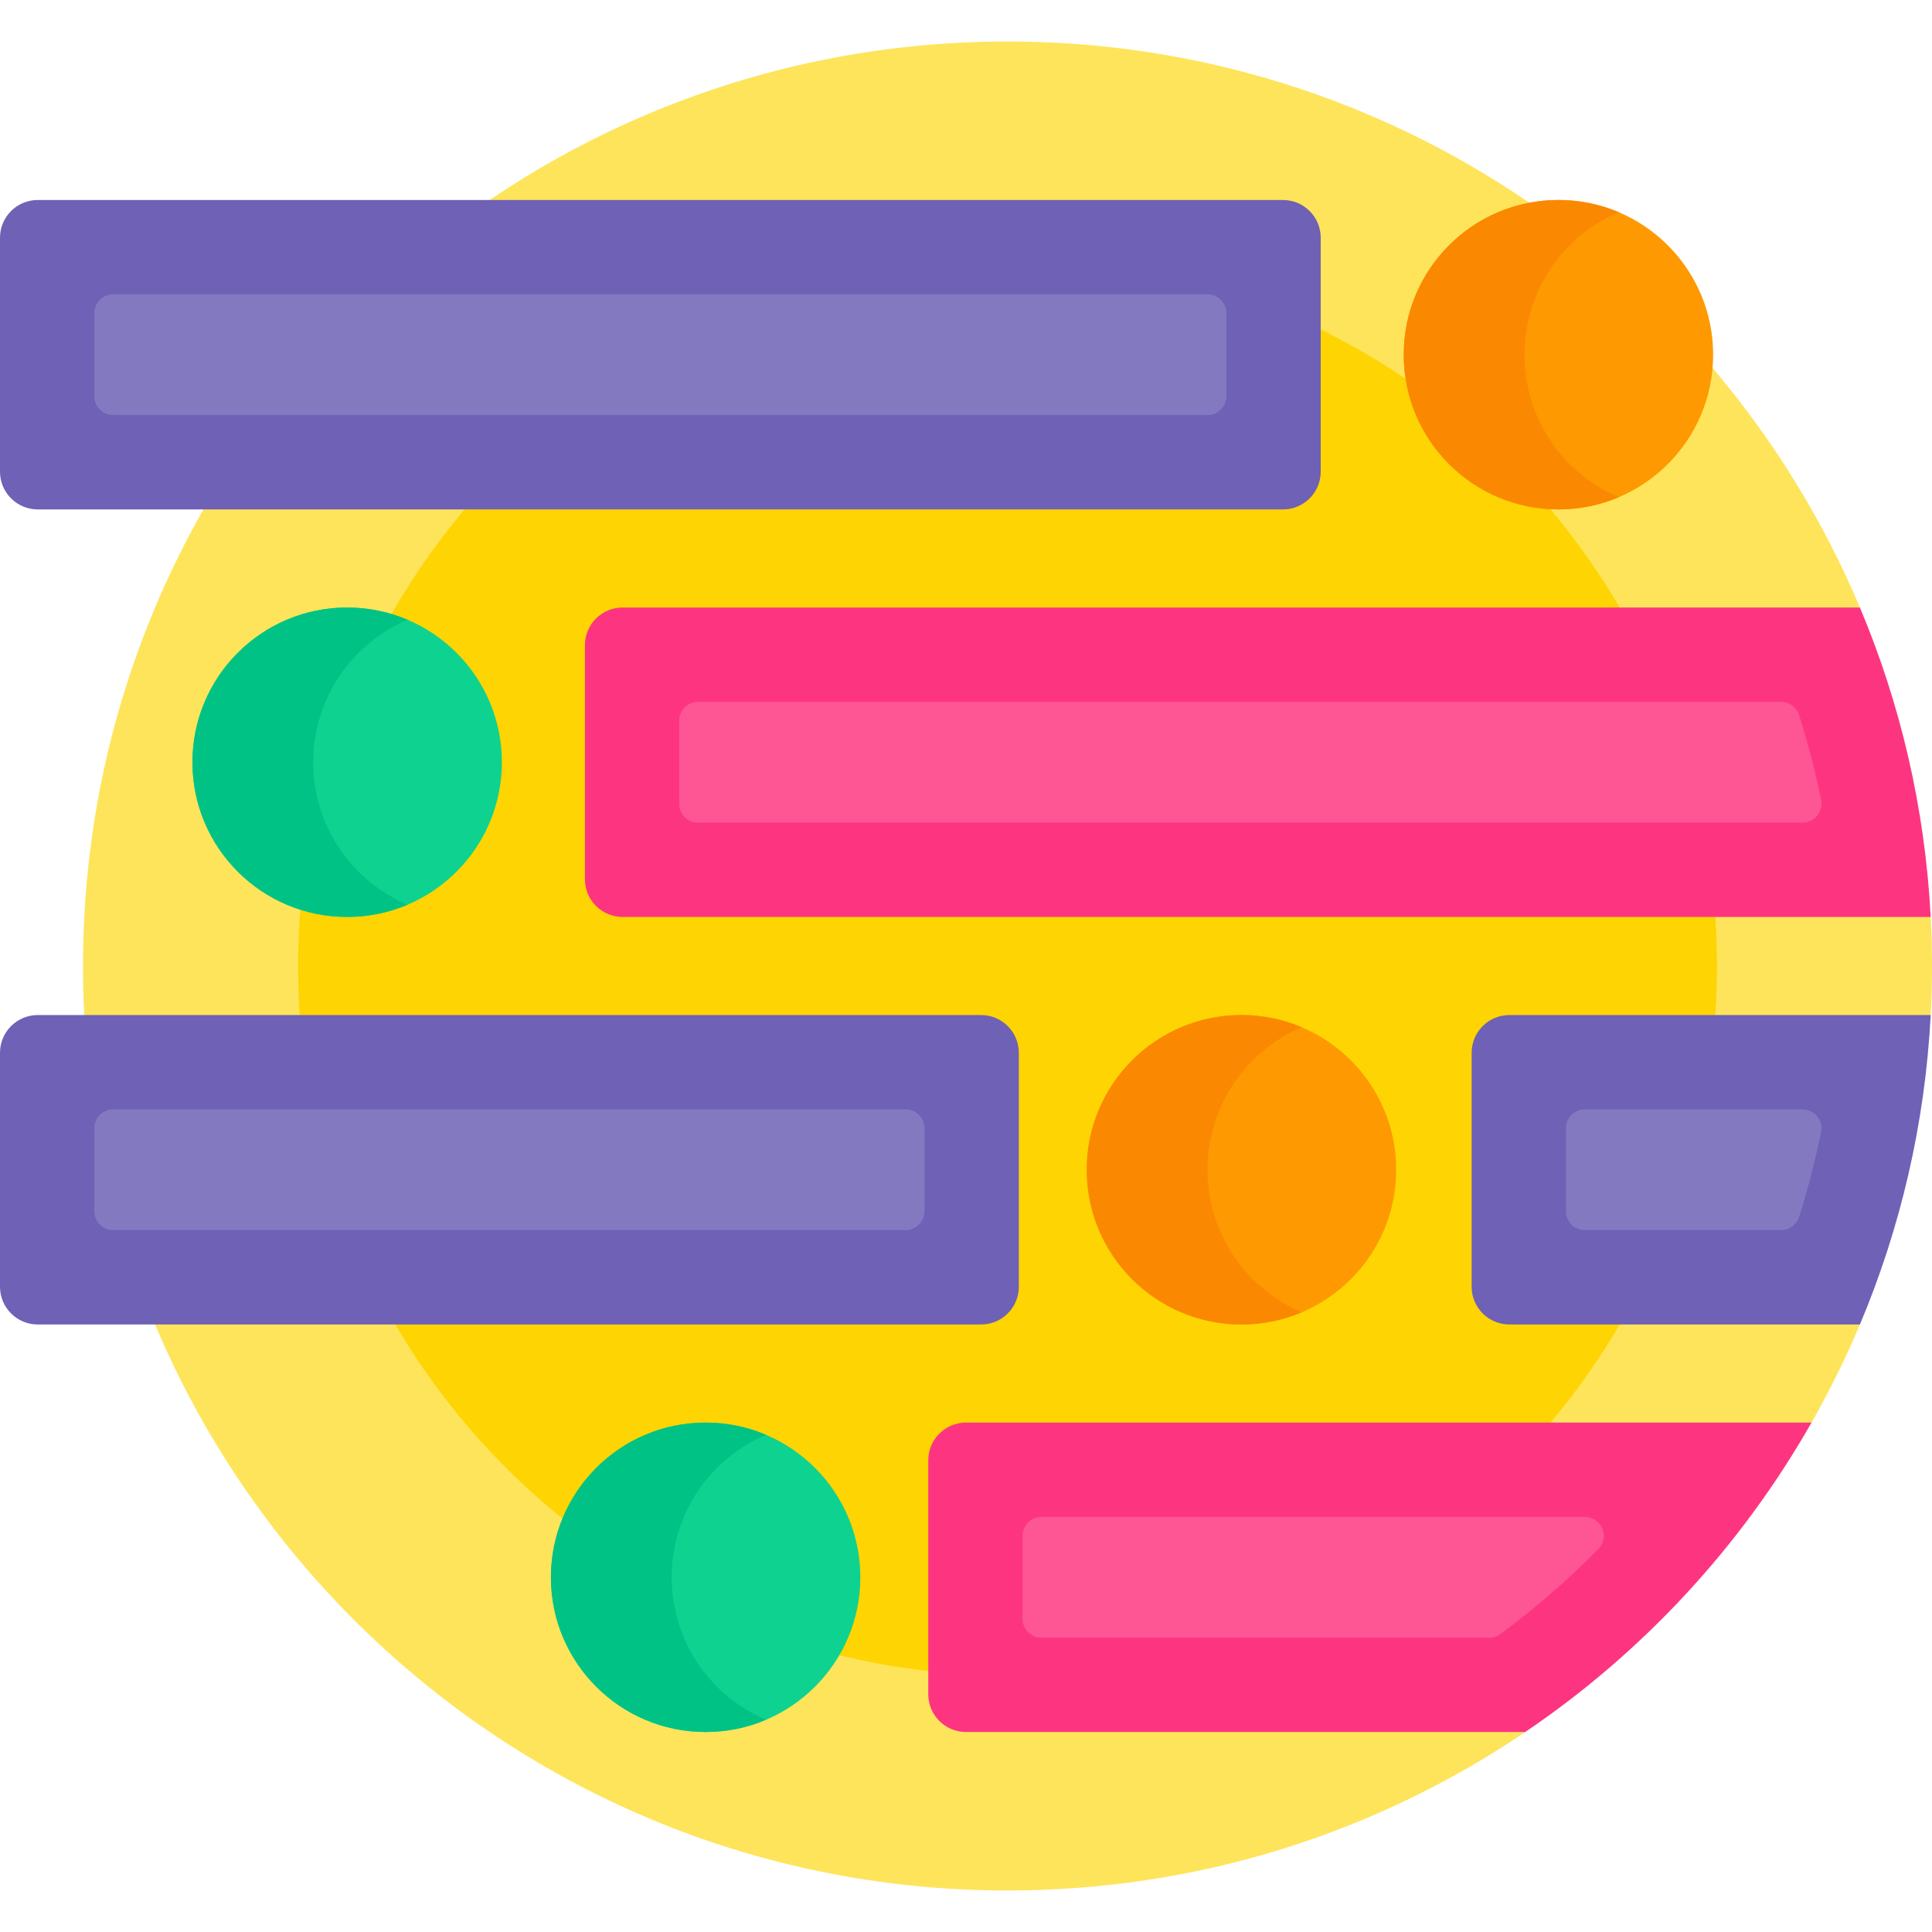<svg id="Capa_1" enable-background="new 0 0 512 512" height="512" viewBox="0 0 512 512" width="512" xmlns="http://www.w3.org/2000/svg"><g><path d="m511.656 243-1.056-1h-345.6c-4.963 0-9-4.037-9-9v-62c0-4.963 4.037-9 9-9h327.231l.665-1c-37.107-88.127-124.274-150-225.896-150-135.31 0-245 109.69-245 245s109.69 245 245 245c50.832 0 98.067-15.496 137.209-42l-.307-1h-147.902c-4.962 0-9-4.037-9-9v-62c0-4.963 4.038-9 9-9h222.345l1.727-1c4.768-8.373 9.054-17.046 12.824-26l-.665-1h-92.231c-4.962 0-9-4.037-9-9v-62c0-4.963 4.038-9 9-9h110.601l1.056-1c.225-4.305.344-8.639.344-13s-.12-8.695-.345-13z" fill="#fee45a"/><g><g><circle cx="267" cy="256" fill="#fed402" r="188"/></g></g><g><g><path d="m340 135h-330c-5.523 0-10-4.477-10-10v-62c0-5.523 4.477-10 10-10h330c5.523 0 10 4.477 10 10v62c0 5.523-4.477 10-10 10z" fill="#6e61b6"/><path d="m25 105v-22c0-2.761 2.239-5 5-5h290c2.761 0 5 2.239 5 5v22c0 2.761-2.239 5-5 5h-290c-2.761 0-5-2.239-5-5z" fill="#8379c1"/><circle cx="413" cy="94" fill="#fe9901" r="41"/><path d="m404 94c0-16.967 10.307-31.526 25-37.76-4.916-2.086-10.323-3.24-16-3.24-22.644 0-41 18.356-41 41s18.356 41 41 41c5.677 0 11.084-1.155 16-3.24-14.693-6.234-25-20.793-25-37.76z" fill="#fb8801"/></g><g><path d="m492.896 161h-327.896c-5.523 0-10 4.477-10 10v62c0 5.523 4.477 10 10 10h346.656c-1.513-28.95-8.052-56.568-18.76-82z" fill="#fd3581"/><path d="m180 213v-22c0-2.761 2.239-5 5-5h287.002c2.166 0 4.104 1.389 4.759 3.453 2.349 7.407 4.298 14.931 5.843 22.549.628 3.099-1.748 5.998-4.909 5.998h-292.695c-2.761 0-5-2.239-5-5z" fill="#fe5694"/><g><circle cx="92" cy="202" fill="#0ed290" r="41"/></g><path d="m83 202c0-16.967 10.307-31.526 25-37.76-4.916-2.086-10.323-3.24-16-3.24-22.644 0-41 18.356-41 41s18.356 41 41 41c5.677 0 11.084-1.155 16-3.24-14.693-6.234-25-20.793-25-37.76z" fill="#00c285"/></g><g><path d="m260 351h-250c-5.523 0-10-4.477-10-10v-62c0-5.523 4.477-10 10-10h250c5.523 0 10 4.477 10 10v62c0 5.523-4.477 10-10 10z" fill="#6e61b6"/><path d="m25 321v-22c0-2.761 2.239-5 5-5h210c2.761 0 5 2.239 5 5v22c0 2.761-2.239 5-5 5h-210c-2.761 0-5-2.239-5-5z" fill="#8379c1"/><path d="m511.656 269h-111.656c-5.523 0-10 4.477-10 10v62c0 5.523 4.477 10 10 10h92.896c10.708-25.432 17.247-53.05 18.76-82z" fill="#6e61b6"/><path d="m415 321v-22c0-2.761 2.239-5 5-5h57.694c3.162 0 5.538 2.9 4.909 5.998-1.545 7.618-3.494 15.141-5.843 22.549-.655 2.065-2.593 3.453-4.759 3.453h-52.001c-2.761 0-5-2.239-5-5z" fill="#8379c1"/><circle cx="329" cy="310" fill="#fe9901" r="41"/><path d="m320 310c0-16.967 10.307-31.526 25-37.76-4.916-2.086-10.323-3.24-16-3.24-22.644 0-41 18.356-41 41s18.356 41 41 41c5.677 0 11.084-1.155 16-3.24-14.693-6.234-25-20.793-25-37.76z" fill="#fb8801"/></g><g><path d="m246 387v62c0 5.523 4.477 10 10 10h148.209c31.154-21.098 57.186-49.183 75.862-82h-224.071c-5.523 0-10 4.477-10 10z" fill="#fd3581"/><path d="m271 429v-22c0-2.761 2.239-5 5-5h144.002c4.419 0 6.691 5.338 3.589 8.485-8.054 8.169-16.736 15.717-25.948 22.536-.863.639-1.912.979-2.986.979h-118.657c-2.761 0-5-2.239-5-5z" fill="#fe5694"/><circle cx="187" cy="418" fill="#0ed290" r="41"/><path d="m178 418c0-16.967 10.307-31.526 25-37.76-4.916-2.086-10.323-3.24-16-3.24-22.644 0-41 18.356-41 41s18.356 41 41 41c5.677 0 11.084-1.155 16-3.24-14.693-6.234-25-20.793-25-37.76z" fill="#00c285"/></g></g></g></svg>